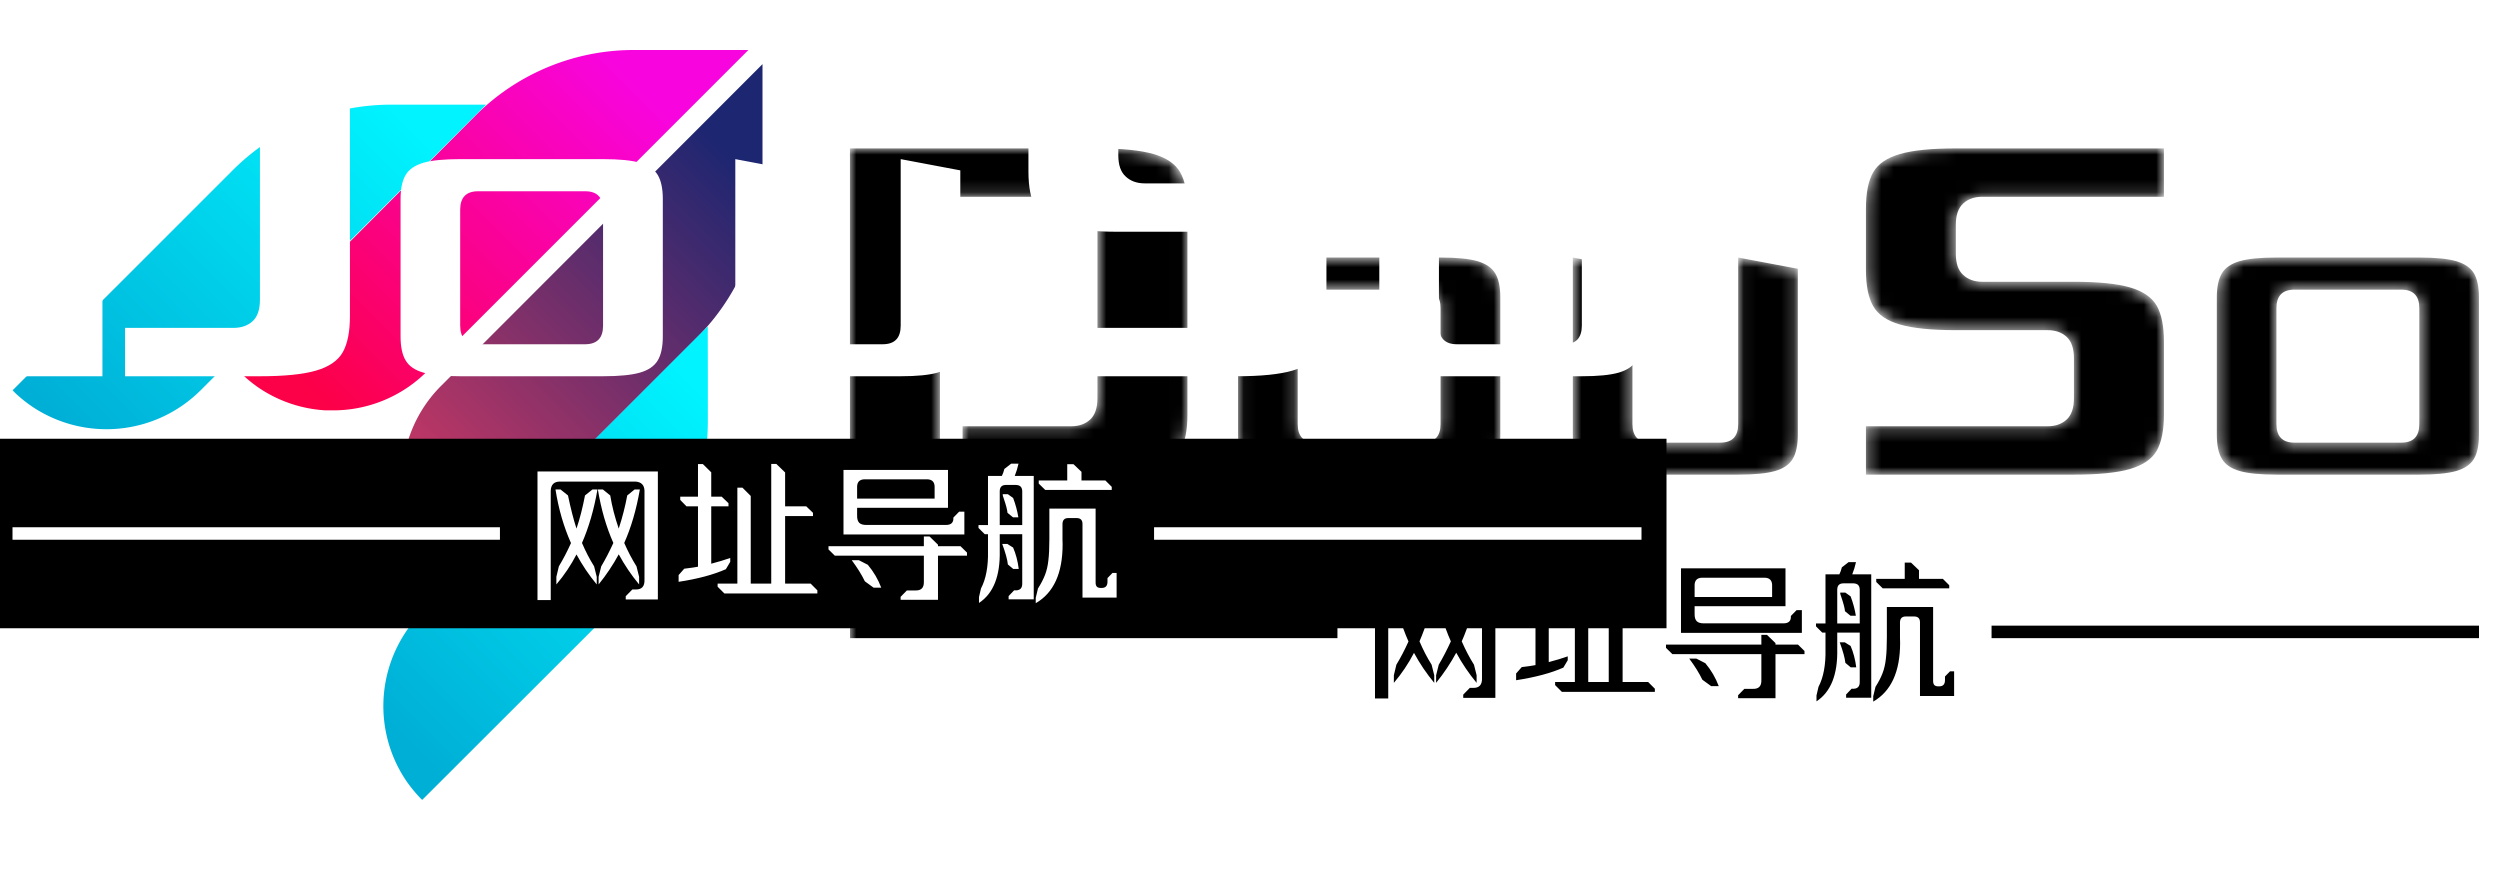 <svg data-v-1e121de1="" version="1.0" xmlns="http://www.w3.org/2000/svg" xmlns:xlink="http://www.w3.org/1999/xlink" width="100%" height="100%" viewBox="-1 -4 200 70" preserveAspectRatio="xMidYMid meet" color-interpolation-filters="sRGB" class="el-tooltip" style="margin: auto;">
<g data-v-1e121de1="" fill="#000000" class="icon-text-wrapper icon-svg-group iconsvg" transform="translate(0,0)"><g class="iconsvg-imagesvg" transform="translate(0,0)"><rect fill="#000000" fill-opacity="0" stroke-width="2" x="0" y="0" width="60" height="60" class="image-rect"></rect> <svg x="0" y="0" width="60" height="60" filtersec="colorsb1661297115" class="image-svg-svg primary"><svg xmlns="http://www.w3.org/2000/svg" viewBox="0 0 87.12 87.12"><defs><linearGradient id="afd4b6d27-28f0-4e43-a279-e8c45bb6e25e" x1="-451.48" y1="-506.57" x2="-451.48" y2="-558.35" gradientTransform="rotate(45 -867.319 352.665)" gradientUnits="userSpaceOnUse"><stop offset="0" stop-color="#fc0048"></stop><stop offset="1" stop-color="#f804de"></stop></linearGradient><linearGradient id="b45f323b4-49e5-42eb-b7f6-b7c555a5aca1" x1="-467.73" y1="-536.38" x2="-467.73" y2="-483.45" gradientTransform="rotate(45 -867.319 352.665)" gradientUnits="userSpaceOnUse"><stop offset="0" stop-color="#00f3ff"></stop><stop offset="1" stop-color="#00afd6"></stop></linearGradient><linearGradient id="c3da7f391-88bc-4498-b293-8ba965fd051c" x1="-1278.84" y1="-506.57" x2="-1278.84" y2="-558.35" gradientTransform="scale(-1 1) rotate(-45 11.798 -1705.648)" gradientUnits="userSpaceOnUse"><stop offset="0" stop-color="#c33764"></stop><stop offset="1" stop-color="#1d2671"></stop></linearGradient><linearGradient id="dbfee6754-ba6b-4c2d-b5b7-96cc6f4f0cbc" x1="-1295.09" y1="-536.38" x2="-1295.09" y2="-483.45" gradientTransform="scale(-1 1) rotate(-45 11.798 -1705.648)" gradientUnits="userSpaceOnUse"><stop offset="0" stop-color="#00f3ff"></stop><stop offset="1" stop-color="#00afd6"></stop></linearGradient></defs><g><g><path d="M85.48 0L48.15 37.33a15.39 15.39 0 0 1-11 4.53h-.76a15.39 15.39 0 0 1-7.78-2.62 16 16 0 0 1-2.22-1.85l-1.12-1.12L53.78 7.61A26 26 0 0 1 72.16 0h13.32z" fill="url(#afd4b6d27-28f0-4e43-a279-e8c45bb6e25e)"></path><path d="M55 6.36L21.86 39.52a15.49 15.49 0 0 1-19.55 1.92 16.21 16.21 0 0 1-1.75-1.37c-.19-.17-.37-.36-.55-.54L25.55 14A26 26 0 0 1 44 6.35h11z" fill="url(#b45f323b4-49e5-42eb-b7f6-b7c555a5aca1)"></path><path d="M87.12 1.64L49.8 39a15.37 15.37 0 0 0-4.53 11v.76a15.18 15.18 0 0 0 2.62 7.78 16.92 16.92 0 0 0 1.86 2.23L50.91 62l28.6-28.6A26 26 0 0 0 87.12 15V4.37v-.3z" fill="url(#c3da7f391-88bc-4498-b293-8ba965fd051c)"></path><path d="M80.76 32.1L47.6 65.26a15.52 15.52 0 0 0-1.92 19.55 16.31 16.31 0 0 0 1.38 1.75c.17.19.35.38.53.55l25.56-25.53a26.11 26.11 0 0 0 7.62-18.4v-5.44-.11z" fill="url(#dbfee6754-ba6b-4c2d-b5b7-96cc6f4f0cbc)"></path></g></g></svg></svg> <!----></g> <g transform="translate(67,7.872)" mask="url(#c45ed80a-dc15-450e-8783-1b3c0fe0165d)"><g fill-rule="" class="tp-name iconsvg-namesvg" transform="translate(0,0)"><g><path d="M21.82-26.55Q24.75-26.55 26.30-26.10Q27.86-25.65 28.44-24.64Q29.02-23.63 29.02-21.73L29.02-21.73L29.02-5.26Q29.02-3.38 28.44-2.36Q27.86-1.35 26.30-0.90Q24.75-0.45 21.82-0.45L21.82-0.45L11.03-0.45L11.03-4.32L19.71-4.32Q20.65-4.32 21.24-4.86Q21.82-5.40 21.82-6.57L21.82-6.57L21.82-20.43Q21.82-21.60 21.24-22.14Q20.65-22.68 19.71-22.68L19.71-22.68L9.22-22.68L9.22-0.45L2.02-0.45L2.02-26.55L21.82-26.55ZM33.07-3.65L33.07-14.63Q33.07-15.88 33.48-16.56Q33.88-17.23 34.90-17.53Q35.91-17.82 37.84-17.82L37.84-17.82L49.27-17.82Q51.21-17.82 52.22-17.53Q53.23-17.23 53.64-16.56Q54.05-15.88 54.05-14.63L54.05-14.63L54.05-3.65Q54.05-2.38 53.64-1.71Q53.23-1.03 52.22-0.74Q51.21-0.45 49.27-0.45L49.27-0.45L37.84-0.45Q35.91-0.45 34.90-0.74Q33.88-1.03 33.48-1.71Q33.07-2.38 33.07-3.65L33.07-3.65ZM37.84-4.50Q37.84-3.01 39.28-3.01L39.28-3.01L47.83-3.01Q49.27-3.01 49.27-4.50L49.27-4.50L49.27-13.77Q49.27-15.25 47.83-15.25L47.83-15.25L39.28-15.25Q37.84-15.25 37.84-13.77L37.84-13.77L37.84-4.50ZM73.08-17.82L77.85-16.92L77.85-3.65Q77.85-2.38 77.44-1.71Q77.04-1.03 76.03-0.74Q75.02-0.45 73.08-0.45L73.08-0.45L64.62-0.45Q62.69-0.45 61.67-0.74Q60.66-1.03 60.26-1.71Q59.85-2.38 59.85-3.65L59.85-3.65L59.85-17.82L64.62-16.92L64.62-4.50Q64.62-3.01 66.06-3.01L66.06-3.01L71.64-3.01Q73.08-3.01 73.08-4.50L73.08-4.50L73.08-17.82ZM83.30-0.45L83.30-4.32L97.83-4.32Q98.77-4.32 99.36-4.86Q99.94-5.40 99.94-6.57L99.94-6.57L99.94-9.76Q99.94-10.93 99.36-11.47Q98.77-12.01 97.83-12.01L97.83-12.01L90.49-12.01Q87.57-12.01 86.02-12.46Q84.46-12.91 83.88-13.93Q83.30-14.94 83.30-16.83L83.30-16.83L83.30-21.73Q83.30-23.63 83.88-24.64Q84.46-25.65 86.02-26.10Q87.57-26.55 90.49-26.55L90.49-26.55L107.14-26.55L107.14-22.68L92.61-22.68Q91.66-22.68 91.08-22.14Q90.49-21.60 90.49-20.43L90.49-20.43L90.49-18.13Q90.49-16.96 91.08-16.43Q91.66-15.88 92.61-15.88L92.61-15.88L99.94-15.88Q102.87-15.88 104.42-15.43Q105.97-14.98 106.56-13.97Q107.14-12.96 107.14-11.07L107.14-11.07L107.14-5.26Q107.14-3.38 106.56-2.36Q105.97-1.35 104.42-0.90Q102.87-0.45 99.94-0.45L99.94-0.45L83.30-0.45ZM111.37-3.65L111.37-14.63Q111.37-15.88 111.78-16.56Q112.18-17.23 113.20-17.53Q114.21-17.82 116.14-17.82L116.14-17.82L127.57-17.82Q129.51-17.82 130.52-17.53Q131.53-17.23 131.94-16.56Q132.34-15.88 132.34-14.63L132.34-14.63L132.34-3.65Q132.34-2.38 131.94-1.71Q131.53-1.03 130.52-0.74Q129.51-0.45 127.57-0.45L127.57-0.45L116.14-0.45Q114.21-0.45 113.20-0.74Q112.18-1.03 111.78-1.71Q111.37-2.38 111.37-3.65L111.37-3.65ZM116.14-4.50Q116.14-3.01 117.58-3.01L117.58-3.01L126.13-3.01Q127.57-3.01 127.57-4.50L127.57-4.50L127.57-13.77Q127.57-15.25 126.13-15.25L126.13-15.25L117.58-15.25Q116.14-15.25 116.14-13.77L116.14-13.77L116.14-4.50Z" transform="translate(-2.025, 26.55)"></path></g> <!----> <!----> <!----> <!----> <!----> <!----> <!----></g> <g fill-rule="" hollow-target="t-name" class="tp-slogan iconsvg-slogansvg" fill="#000000" transform="translate(0,33.1)"><rect x="0" height="1" y="5.08" width="38.995"></rect> <rect height="1" y="5.08" width="38.995" x="91.325"></rect> <g transform="translate(41.995,0)"><path d="M1.18-9.08L10.81-9.08L10.81 1.16L8.24 1.16L8.24 0.90L8.77 0.36L8.98 0.36Q9.78 0.41 9.74-0.44L9.74-0.44L9.74-7.55Q9.71-8.23 9.01-8.27L9.01-8.27L2.96-8.27Q2.27-8.26 2.24-7.55L2.24-7.55L2.24 1.21L1.18 1.21L1.18-9.08ZM3.02-7.64L3.62-7.16Q3.95-5.58 4.30-4.51L4.30-4.51Q4.70-5.69 4.98-7.16L4.98-7.16L5.58-7.64L5.98-7.64Q5.56-5.23 4.74-3.36L4.74-3.36Q5.17-2.35 5.71-1.49L5.71-1.49L5.92-0.65L5.92-0.04Q4.99-1.16 4.30-2.44L4.30-2.44Q3.64-1.16 2.69-0.04L2.69-0.04L2.69-0.65L2.89-1.49Q3.40-2.33 3.86-3.35L3.86-3.35Q2.98-5.33 2.62-7.64L2.62-7.64L3.02-7.64ZM9.37-7.64Q8.95-5.22 8.12-3.36L8.12-3.36Q8.56-2.35 9.10-1.49L9.10-1.49L9.31-0.65L9.31-0.04Q8.38-1.16 7.68-2.45L7.68-2.45Q7.00-1.19 6.07-0.04L6.07-0.04L6.07-0.65L6.28-1.49Q6.79-2.35 7.25-3.36L7.25-3.36Q6.41-5.23 6.01-7.64L6.01-7.64L6.41-7.64L7.00-7.16Q7.21-5.87 7.68-4.51L7.68-4.51Q8.12-5.86 8.36-7.16L8.36-7.16L8.95-7.64L9.37-7.64ZM17.17-7.78L17.58-7.78L18.24-7.12L18.24-0.11L19.88-0.11L19.88-9.68L20.29-9.68L20.99-9L20.99-6.29L22.68-6.29L23.22-5.77L23.22-5.51L20.99-5.51L20.99-0.11L23.03-0.11L23.57 0.43L23.57 0.68L16.13 0.68L15.59 0.14L15.59-0.11L17.17-0.11L17.17-7.78ZM12.47-0.79L12.92-1.30Q13.68-1.39 14.02-1.46L14.02-1.46L14.02-6.29L13.10-6.29L12.60-6.80L12.60-7.06L14.02-7.06L14.02-9.67L14.41-9.67L15.08-9.01L15.08-7.06L15.92-7.06L16.46-6.54L16.46-6.29L15.08-6.29L15.08-1.70Q15.96-1.93 16.60-2.16L16.60-2.16L16.60-1.85L16.25-1.26Q14.76-0.60 12.47-0.25L12.47-0.25L12.47-0.79ZM25.66-9.20L34.02-9.20L34.02-6.17L26.75-6.17L26.75-5.56Q26.74-5.16 26.92-4.97Q27.11-4.79 27.52-4.80L27.52-4.80L33.84-4.80Q34.49-4.79 34.45-5.39L34.45-5.39L34.91-5.86L35.33-5.86L35.33-4.04L25.66-4.04L25.66-9.20ZM26.75-6.91L32.95-6.91L32.95-7.88Q32.93-8.42 32.39-8.45L32.39-8.45L27.31-8.45Q26.77-8.42 26.75-7.88L26.75-7.88L26.75-6.91ZM32.09-3.88L32.54-3.88L33.22-3.22L33.22-3.10L35.02-3.10L35.54-2.59L35.54-2.34L33.22-2.34L33.22 1.19L30.23 1.19L30.23 0.95L30.73 0.44L31.42 0.44Q32.10 0.46 32.09-0.23L32.09-0.23L32.09-2.34L24.97-2.34L24.46-2.84L24.46-3.10L32.09-3.10L32.09-3.88ZM26.89-1.98L27.61-1.61Q28.31-0.77 28.68 0.22L28.68 0.22L28.07 0.22L27.37-0.29Q26.99-1.08 26.32-1.98L26.32-1.98L26.89-1.98ZM36.46-4.79L37.22-4.79L37.22-8.72L38.33-8.72Q38.45-8.96 38.53-9.28L38.53-9.28L39.07-9.70L39.66-9.70Q39.56-9.22 39.36-8.72L39.36-8.72L40.88-8.72L40.88 1.15L38.87 1.15L38.87 0.89L39.31 0.43Q39.66 0.46 39.82 0.31Q39.97 0.17 39.96-0.14L39.96-0.14L39.96-4.06L38.16-4.06L38.16-2.75Q38.23 0.30 36.50 1.44L36.50 1.44L36.50 0.97L36.66 0.28Q37.26-0.86 37.22-2.72L37.22-2.72L37.22-4.06L36.96-4.06L36.46-4.56L36.46-4.79ZM43.56-9.66L44.06-9.66L44.70-9.05L44.70-8.36L46.61-8.36L47.12-7.85L47.12-7.60L41.80-7.60L41.28-8.11L41.28-8.36L43.56-8.36L43.56-9.66ZM38.16-4.79L39.96-4.79L39.96-7.51Q39.95-7.75 39.83-7.87Q39.71-7.99 39.46-8.00L39.46-8.00L38.64-8.00Q38.17-7.99 38.16-7.51L38.16-7.51L38.16-4.79ZM38.81-7.26L39.23-6.96Q39.52-6.20 39.65-5.41L39.65-5.41L39.22-5.41L38.78-5.77Q38.75-6.13 38.48-6.92L38.48-6.92Q38.46-7.00 38.42-7.10Q38.39-7.20 38.40-7.26L38.40-7.26L38.81-7.26ZM42.13-6.11L45.83-6.11L45.83-0.24Q45.82 0.02 45.93 0.14Q46.04 0.25 46.30 0.24L46.30 0.24Q46.79 0.25 46.78-0.28L46.78-0.28L46.78-0.55L47.18-0.96L47.51-0.96L47.51 1.01L44.78 1.01L44.78-4.90Q44.77-5.34 44.33-5.35L44.33-5.35L43.62-5.35Q43.19-5.34 43.18-4.88L43.18-4.88L43.18-3.64L43.19-3.24Q43.19 0.22 41.04 1.46L41.04 1.46L41.04 1.03L41.22 0.28Q41.59-0.30 41.78-0.80Q41.98-1.31 42.05-1.96Q42.13-2.62 42.13-3.67L42.13-3.67L42.13-6.11ZM38.77-3.28L39.23-2.99Q39.56-2.23 39.68-1.28L39.68-1.28L39.24-1.28L38.81-1.64Q38.75-2.22 38.36-3.28L38.36-3.28L38.77-3.28Z" transform="translate(-1.176, 9.696)"></path></g></g></g></g><mask id="c45ed80a-dc15-450e-8783-1b3c0fe0165d"><g fill-rule="" class="tp-name iconsvg-namesvg" transform="translate(0,0)" fill="white"><g><path d="M21.82-26.55Q24.75-26.55 26.30-26.10Q27.86-25.65 28.44-24.64Q29.02-23.63 29.02-21.73L29.02-21.73L29.02-5.26Q29.02-3.38 28.44-2.36Q27.86-1.35 26.30-0.90Q24.75-0.45 21.82-0.45L21.82-0.45L11.03-0.45L11.03-4.32L19.71-4.32Q20.65-4.32 21.24-4.86Q21.82-5.40 21.82-6.57L21.82-6.57L21.82-20.43Q21.82-21.60 21.24-22.14Q20.65-22.68 19.71-22.68L19.71-22.68L9.22-22.68L9.22-0.45L2.02-0.45L2.02-26.55L21.82-26.55ZM33.07-3.65L33.07-14.63Q33.07-15.88 33.48-16.56Q33.88-17.23 34.90-17.53Q35.91-17.82 37.84-17.82L37.84-17.82L49.27-17.82Q51.21-17.82 52.22-17.53Q53.23-17.23 53.64-16.56Q54.05-15.88 54.05-14.63L54.05-14.63L54.05-3.65Q54.05-2.38 53.64-1.71Q53.23-1.03 52.22-0.74Q51.21-0.45 49.27-0.45L49.27-0.45L37.84-0.45Q35.91-0.45 34.90-0.74Q33.88-1.03 33.48-1.71Q33.07-2.38 33.07-3.65L33.07-3.65ZM37.84-4.50Q37.84-3.01 39.28-3.01L39.28-3.01L47.83-3.01Q49.27-3.01 49.27-4.50L49.27-4.50L49.27-13.77Q49.27-15.25 47.83-15.25L47.83-15.25L39.28-15.25Q37.84-15.25 37.84-13.77L37.84-13.77L37.84-4.50ZM73.08-17.82L77.85-16.92L77.85-3.65Q77.85-2.38 77.44-1.71Q77.04-1.03 76.03-0.74Q75.02-0.45 73.08-0.45L73.08-0.45L64.62-0.45Q62.69-0.45 61.67-0.74Q60.66-1.03 60.26-1.71Q59.85-2.38 59.85-3.65L59.85-3.65L59.85-17.82L64.62-16.92L64.62-4.50Q64.62-3.01 66.06-3.01L66.06-3.01L71.64-3.01Q73.08-3.01 73.08-4.50L73.08-4.50L73.08-17.82ZM83.30-0.45L83.30-4.32L97.83-4.32Q98.77-4.32 99.36-4.86Q99.94-5.40 99.94-6.57L99.94-6.57L99.94-9.76Q99.94-10.93 99.36-11.47Q98.77-12.01 97.83-12.01L97.83-12.01L90.49-12.01Q87.57-12.01 86.02-12.46Q84.46-12.91 83.88-13.93Q83.30-14.94 83.30-16.83L83.30-16.83L83.30-21.73Q83.30-23.63 83.88-24.64Q84.46-25.65 86.02-26.10Q87.57-26.55 90.49-26.55L90.49-26.55L107.14-26.55L107.14-22.68L92.61-22.68Q91.66-22.68 91.08-22.14Q90.49-21.60 90.49-20.43L90.49-20.43L90.49-18.13Q90.49-16.96 91.08-16.43Q91.66-15.88 92.61-15.88L92.61-15.88L99.94-15.88Q102.87-15.88 104.42-15.43Q105.97-14.98 106.56-13.97Q107.14-12.96 107.14-11.07L107.14-11.07L107.14-5.26Q107.14-3.38 106.56-2.36Q105.97-1.35 104.42-0.90Q102.87-0.45 99.94-0.45L99.94-0.45L83.30-0.45ZM111.37-3.65L111.37-14.63Q111.37-15.88 111.78-16.56Q112.18-17.23 113.20-17.53Q114.21-17.82 116.14-17.82L116.14-17.82L127.57-17.82Q129.51-17.82 130.52-17.53Q131.53-17.23 131.94-16.56Q132.34-15.88 132.34-14.63L132.34-14.63L132.34-3.65Q132.34-2.38 131.94-1.71Q131.53-1.03 130.52-0.74Q129.51-0.45 127.57-0.45L127.57-0.45L116.14-0.45Q114.21-0.45 113.20-0.74Q112.18-1.03 111.78-1.71Q111.37-2.38 111.37-3.65L111.37-3.65ZM116.14-4.50Q116.14-3.01 117.58-3.01L117.58-3.01L126.13-3.01Q127.57-3.01 127.57-4.50L127.57-4.50L127.57-13.77Q127.57-15.25 126.13-15.25L126.13-15.25L117.58-15.25Q116.14-15.25 116.14-13.77L116.14-13.77L116.14-4.50Z" transform="translate(-2.025, 26.55)"></path></g>       </g> <rect fill="#000" x="0" y="0" width="134.32" height="15.16" transform="translate(-2, 31.1)"></rect><g fill-rule="" hollow-target="t-name" class="tp-slogan iconsvg-slogansvg" transform="translate(0,33.1)" fill="#fff"><rect x="0" height="1" y="5.08" width="38.995"></rect> <rect height="1" y="5.08" width="38.995" x="91.325"></rect> <g transform="translate(41.995,0)"><path d="M1.18-9.08L10.81-9.08L10.81 1.16L8.24 1.16L8.24 0.90L8.77 0.36L8.98 0.36Q9.78 0.41 9.74-0.44L9.74-0.44L9.74-7.55Q9.71-8.23 9.01-8.27L9.01-8.27L2.96-8.27Q2.27-8.26 2.24-7.55L2.24-7.55L2.24 1.21L1.18 1.21L1.18-9.08ZM3.02-7.64L3.62-7.16Q3.95-5.58 4.30-4.51L4.30-4.51Q4.70-5.69 4.98-7.16L4.98-7.16L5.58-7.64L5.98-7.64Q5.56-5.23 4.74-3.36L4.74-3.36Q5.17-2.35 5.71-1.49L5.71-1.49L5.92-0.65L5.92-0.04Q4.99-1.16 4.30-2.44L4.30-2.44Q3.64-1.16 2.69-0.04L2.69-0.04L2.69-0.65L2.89-1.49Q3.40-2.33 3.86-3.35L3.86-3.35Q2.98-5.33 2.62-7.64L2.62-7.64L3.02-7.64ZM9.37-7.64Q8.95-5.22 8.12-3.36L8.12-3.36Q8.56-2.35 9.10-1.49L9.10-1.49L9.31-0.65L9.31-0.04Q8.38-1.16 7.68-2.45L7.68-2.45Q7.00-1.19 6.07-0.04L6.07-0.04L6.07-0.65L6.28-1.49Q6.79-2.35 7.25-3.36L7.25-3.36Q6.41-5.23 6.01-7.64L6.01-7.64L6.41-7.64L7.00-7.16Q7.21-5.87 7.68-4.51L7.68-4.51Q8.12-5.86 8.36-7.16L8.36-7.16L8.95-7.64L9.37-7.64ZM17.17-7.78L17.58-7.78L18.24-7.12L18.24-0.11L19.88-0.11L19.88-9.68L20.29-9.68L20.99-9L20.99-6.29L22.68-6.29L23.22-5.77L23.22-5.51L20.99-5.51L20.99-0.11L23.03-0.11L23.57 0.43L23.57 0.68L16.13 0.68L15.59 0.14L15.59-0.11L17.17-0.11L17.17-7.78ZM12.47-0.79L12.92-1.30Q13.68-1.39 14.02-1.46L14.02-1.46L14.02-6.29L13.10-6.29L12.60-6.80L12.60-7.06L14.02-7.06L14.02-9.67L14.41-9.67L15.08-9.01L15.08-7.06L15.92-7.06L16.46-6.54L16.46-6.29L15.08-6.29L15.08-1.70Q15.96-1.93 16.60-2.16L16.60-2.16L16.60-1.85L16.25-1.26Q14.76-0.60 12.47-0.25L12.47-0.25L12.47-0.79ZM25.66-9.20L34.02-9.20L34.02-6.17L26.75-6.17L26.75-5.56Q26.74-5.16 26.92-4.97Q27.11-4.79 27.52-4.80L27.52-4.80L33.84-4.80Q34.49-4.79 34.45-5.39L34.45-5.39L34.91-5.86L35.33-5.86L35.33-4.04L25.66-4.04L25.66-9.20ZM26.75-6.91L32.95-6.91L32.95-7.88Q32.93-8.42 32.39-8.45L32.39-8.45L27.31-8.45Q26.77-8.42 26.75-7.88L26.75-7.88L26.75-6.91ZM32.09-3.88L32.54-3.88L33.22-3.22L33.22-3.10L35.02-3.10L35.54-2.59L35.54-2.34L33.22-2.34L33.22 1.19L30.23 1.19L30.23 0.95L30.73 0.44L31.42 0.44Q32.10 0.46 32.09-0.23L32.09-0.23L32.09-2.34L24.97-2.34L24.46-2.84L24.46-3.10L32.09-3.10L32.09-3.88ZM26.89-1.98L27.61-1.61Q28.31-0.77 28.68 0.22L28.68 0.22L28.07 0.22L27.37-0.29Q26.99-1.08 26.32-1.98L26.32-1.98L26.89-1.98ZM36.46-4.79L37.22-4.79L37.22-8.72L38.33-8.72Q38.45-8.96 38.53-9.28L38.53-9.28L39.07-9.70L39.66-9.70Q39.56-9.22 39.36-8.72L39.36-8.72L40.88-8.72L40.88 1.15L38.87 1.15L38.87 0.89L39.31 0.43Q39.66 0.46 39.82 0.31Q39.97 0.17 39.96-0.14L39.96-0.14L39.96-4.06L38.16-4.06L38.16-2.75Q38.23 0.30 36.50 1.44L36.50 1.44L36.50 0.97L36.66 0.28Q37.26-0.86 37.22-2.72L37.22-2.72L37.22-4.06L36.96-4.06L36.46-4.56L36.46-4.79ZM43.56-9.66L44.06-9.66L44.70-9.05L44.70-8.36L46.61-8.36L47.12-7.85L47.12-7.60L41.80-7.60L41.28-8.11L41.28-8.36L43.56-8.36L43.56-9.66ZM38.16-4.79L39.96-4.79L39.96-7.51Q39.95-7.75 39.83-7.87Q39.71-7.99 39.46-8.00L39.46-8.00L38.64-8.00Q38.17-7.99 38.16-7.51L38.16-7.51L38.16-4.79ZM38.81-7.26L39.23-6.96Q39.52-6.20 39.65-5.41L39.65-5.41L39.22-5.41L38.78-5.77Q38.75-6.13 38.48-6.92L38.48-6.92Q38.46-7.00 38.42-7.10Q38.39-7.20 38.40-7.26L38.40-7.26L38.81-7.26ZM42.13-6.11L45.83-6.11L45.83-0.24Q45.82 0.02 45.93 0.14Q46.04 0.25 46.30 0.24L46.30 0.24Q46.79 0.25 46.78-0.28L46.78-0.28L46.78-0.55L47.18-0.96L47.51-0.96L47.51 1.01L44.78 1.01L44.78-4.90Q44.77-5.34 44.33-5.35L44.33-5.35L43.62-5.35Q43.19-5.34 43.18-4.88L43.18-4.88L43.18-3.64L43.19-3.24Q43.19 0.22 41.04 1.46L41.04 1.46L41.04 1.03L41.22 0.28Q41.59-0.30 41.78-0.80Q41.98-1.31 42.05-1.96Q42.13-2.62 42.13-3.67L42.13-3.67L42.13-6.11ZM38.77-3.28L39.23-2.99Q39.56-2.23 39.68-1.28L39.68-1.28L39.24-1.28L38.81-1.64Q38.75-2.22 38.36-3.28L38.36-3.28L38.77-3.28Z" transform="translate(-1.176, 9.696)"></path></g></g></mask></svg>